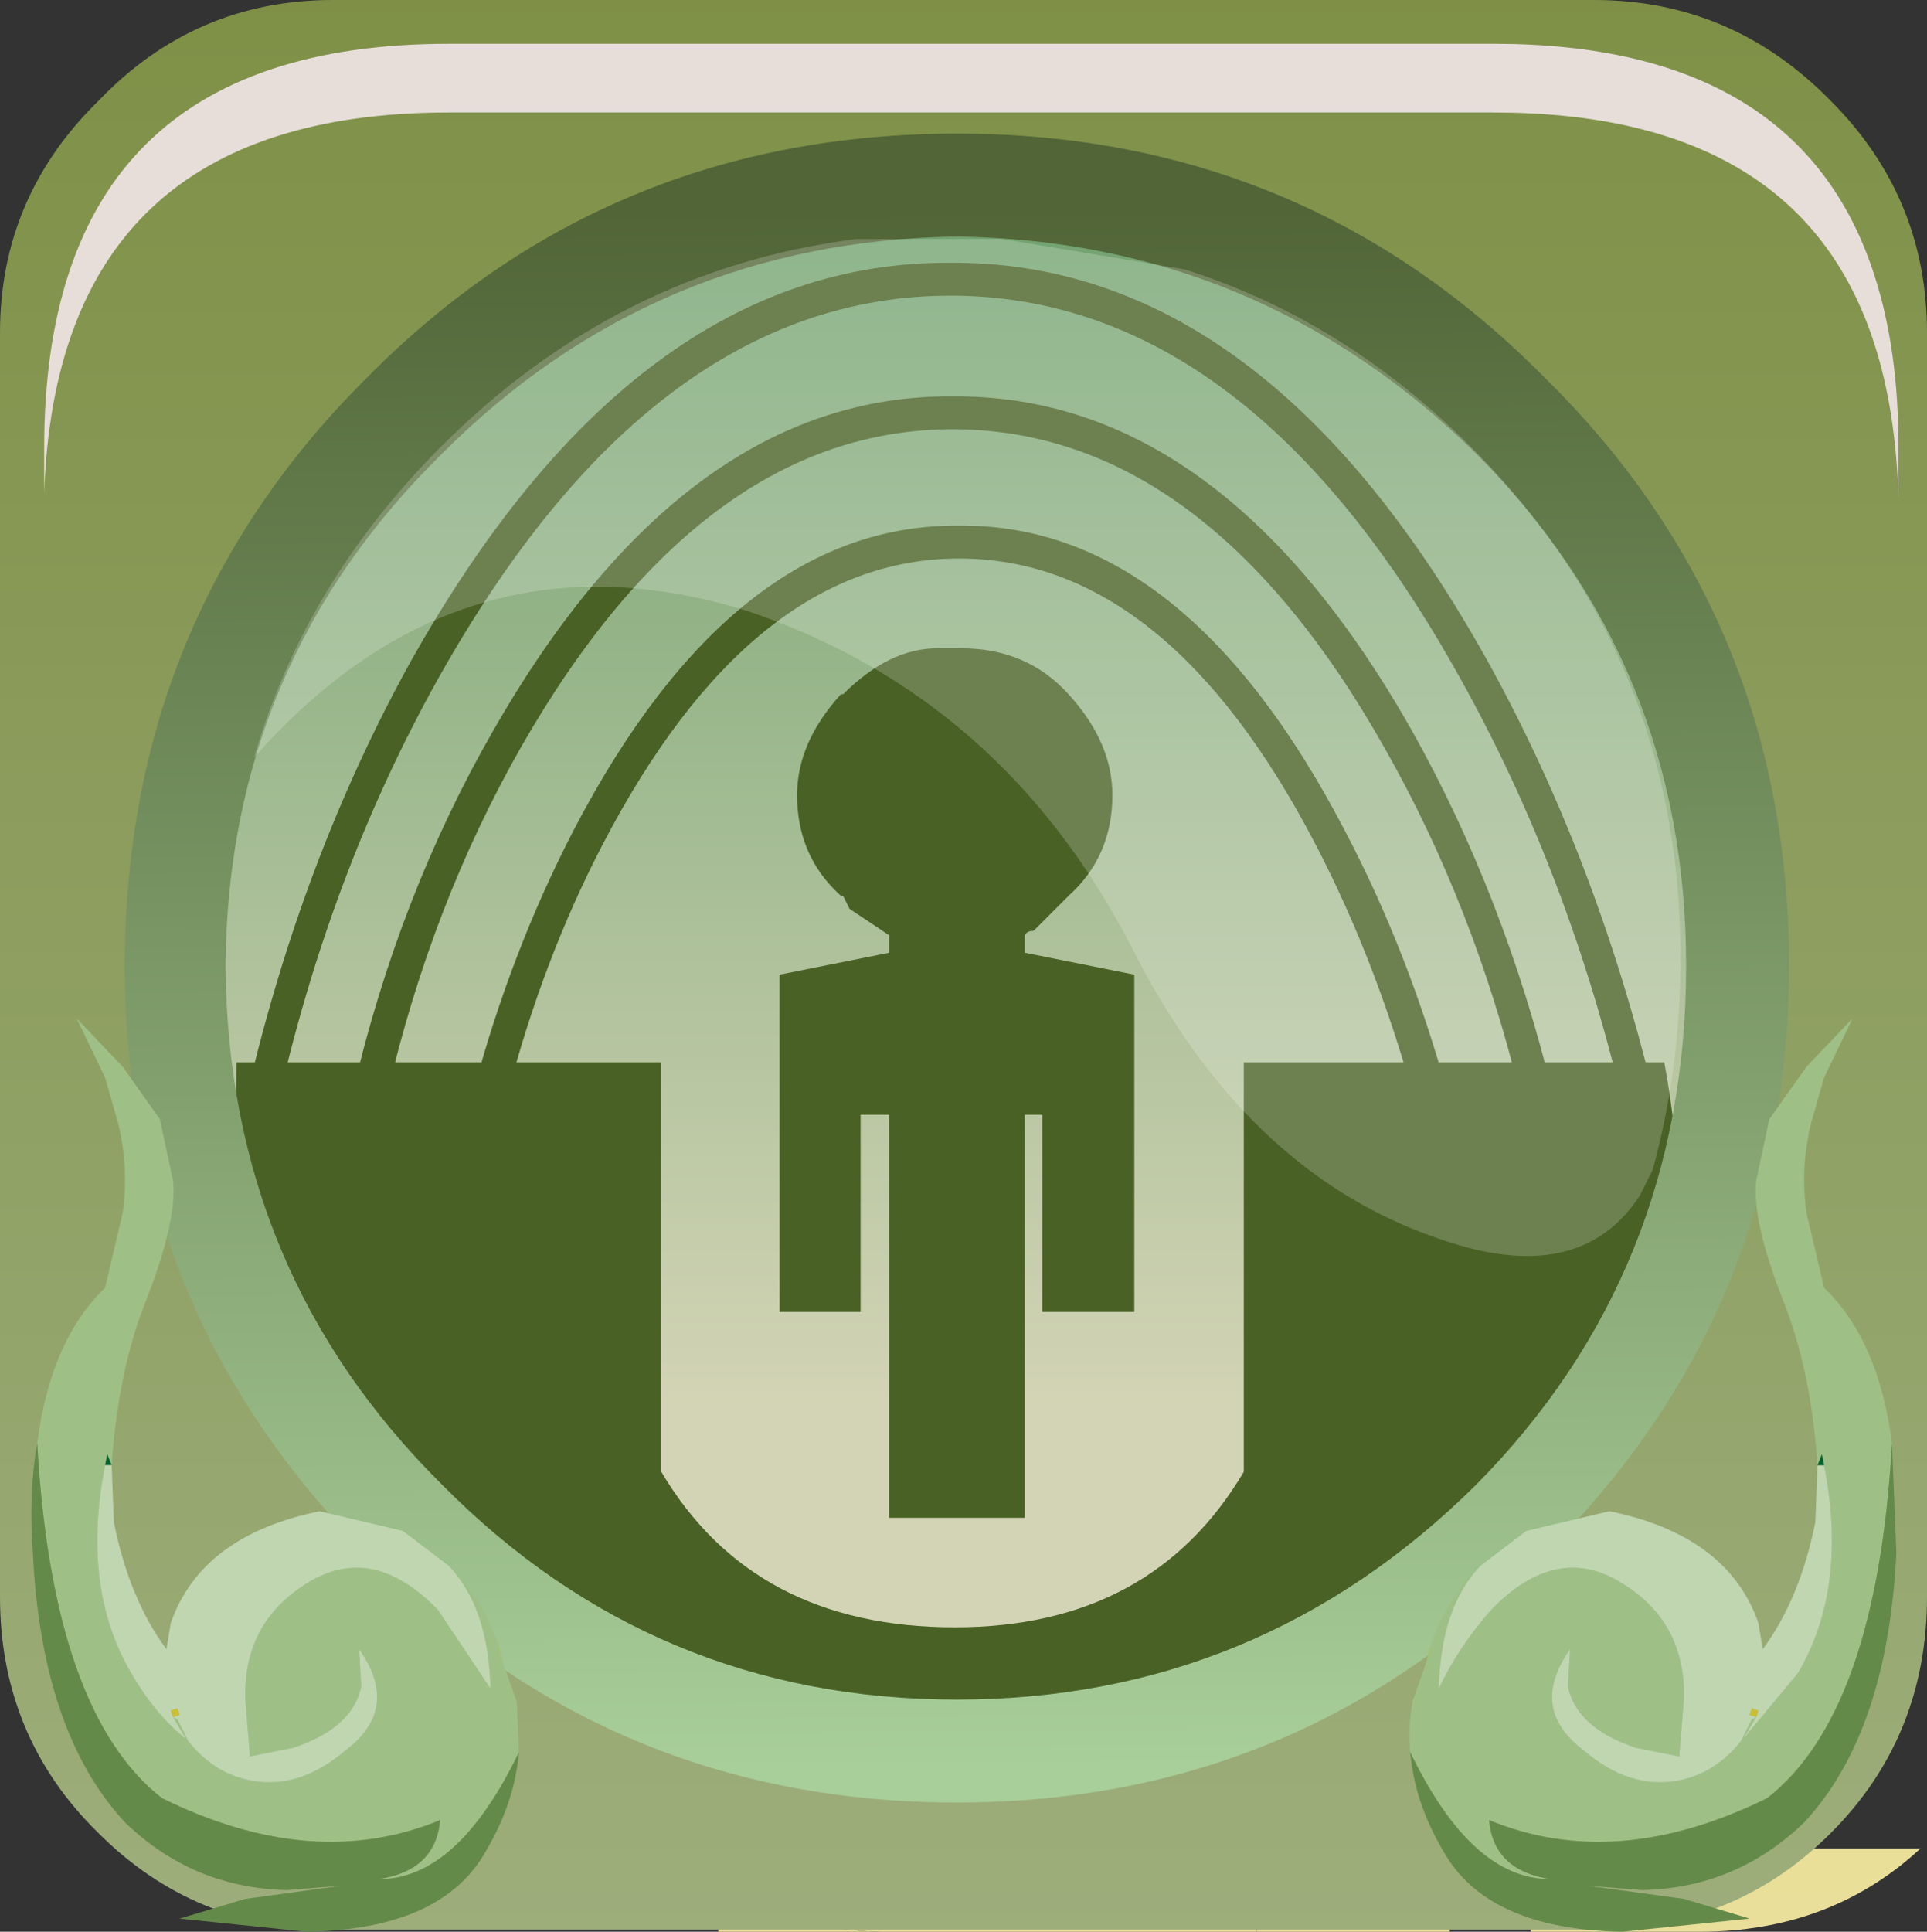 <?xml version="1.0" encoding="UTF-8" standalone="no"?>
<svg xmlns:xlink="http://www.w3.org/1999/xlink" height="66.15px" width="66.0px" xmlns="http://www.w3.org/2000/svg">
  <rect width="100%" height="100%" fill="#333333" stroke="none"/>
  <g transform="matrix(1.5, 0.0, 0.0, 1.5, -0.15, -0.15)">
    <use height="44.1" transform="matrix(1.0, 0.0, 0.0, 1.0, 0.1, 0.1)" width="44.0" xlink:href="#shape0"/>
    <use height="8.6" transform="matrix(1.208, 0.0, 0.0, 1.206, 1.109, 1.1)" width="35.05" xlink:href="#sprite0"/>
    <use height="20.15" transform="matrix(1.155, 0.0, 0.0, 1.155, 5.9, 5.5)" width="28.2" xlink:href="#sprite1"/>
  </g>
  <defs>
    <g id="shape0" transform="matrix(1.0, 0.0, 0.0, 1.0, -0.1, -0.1)">
      <path d="M16.5 43.15 L15.4 42.3 28.8 42.3 28.8 44.2 20.2 44.2 Q18.1 44.15 16.5 43.15" fill="url(#gradient0)" fill-rule="evenodd" stroke="none"/>
      <path d="M28.8 42.3 L33.2 42.3 33.2 44.2 28.8 44.2 28.8 42.3 M20.2 44.2 L16.5 44.2 16.5 43.15 Q18.1 44.15 20.2 44.2" fill="url(#gradient1)" fill-rule="evenodd" stroke="none"/>
      <path d="M35.05 44.2 L35.05 42.3 43.95 42.3 Q41.9 44.2 38.9 44.2 L35.05 44.2" fill="url(#gradient2)" fill-rule="evenodd" stroke="none"/>
      <path d="M41.9 2.4 Q44.1 4.6 44.1 7.7 L44.1 36.55 Q44.1 39.75 41.9 41.95 39.7 44.15 36.5 44.15 L7.7 44.15 Q4.55 44.15 2.35 41.95 0.1 39.75 0.1 36.55 L0.1 7.7 Q0.1 4.6 2.35 2.4 4.55 0.1 7.7 0.1 L36.5 0.1 Q39.65 0.1 41.9 2.4" fill="url(#gradient3)" fill-rule="evenodd" stroke="none"/>
      <path d="M8.95 9.05 Q14.4 3.6 22.15 3.6 29.85 3.6 35.3 9.05 40.7 14.5 40.7 22.15 40.7 29.9 35.3 35.35 29.85 40.75 22.15 40.75 14.4 40.75 8.95 35.35 3.5 29.9 3.5 22.15 3.5 14.45 8.95 9.05" fill="url(#gradient4)" fill-rule="evenodd" stroke="none"/>
      <path d="M28.5 24.35 L38.1 24.35 Q38.45 26.2 38.45 28.3 38.45 33.15 33.6 36.55 28.8 40.0 21.95 40.0 15.15 40.0 10.3 36.55 5.45 33.15 5.45 28.3 L5.5 24.35 15.2 24.35 15.2 33.7 Q17.3 37.25 21.9 37.25 26.4 37.25 28.5 33.7 L28.5 24.35" fill="#496125" fill-rule="evenodd" stroke="none"/>
      <path d="M22.0 12.1 Q27.15 12.05 30.8 19.05 32.25 21.8 33.15 25.05 L32.35 25.05 Q31.5 22.0 30.15 19.4 26.75 12.85 22.0 12.85 17.25 12.85 13.85 19.4 12.5 22.0 11.7 25.05 L10.9 25.05 Q11.75 21.85 13.2 19.05 16.85 12.05 22.0 12.1 M33.45 15.6 Q28.6 6.85 21.8 6.85 15.0 6.85 10.1 15.6 7.7 19.9 6.5 25.05 L5.75 25.05 Q7.0 19.7 9.45 15.25 14.6 6.05 21.8 6.1 29.0 6.05 34.1 15.25 36.55 19.7 37.85 25.05 L37.1 25.05 Q35.85 19.9 33.45 15.6 M21.85 9.15 Q28.0 9.1 32.35 16.8 34.45 20.55 35.55 25.05 L34.8 25.05 Q33.75 20.75 31.7 17.15 27.6 9.9 21.85 9.9 16.15 9.9 12.0 17.15 9.95 20.75 8.95 25.05 L8.15 25.05 Q9.2 20.55 11.35 16.8 15.75 9.1 21.85 9.15" fill="#496125" fill-rule="evenodd" stroke="none"/>
      <path d="M21.9 14.9 L22.05 14.9 Q23.55 14.9 24.5 15.95 25.5 17.05 25.5 18.25 25.5 19.65 24.5 20.55 L23.7 21.35 Q23.55 21.35 23.5 21.45 L23.5 21.85 26.0 22.35 26.0 23.85 26.0 30.05 24.55 30.05 23.9 30.05 23.9 25.55 23.5 25.55 23.5 34.75 20.4 34.75 20.4 25.55 19.75 25.55 19.75 30.05 19.3 30.05 17.9 30.05 17.9 23.85 17.9 22.35 20.4 21.85 20.4 21.45 19.5 20.85 19.35 20.55 19.3 20.55 Q18.3 19.65 18.3 18.25 18.3 17.05 19.3 15.95 L19.35 15.95 Q20.4 14.9 21.5 14.9 L21.9 14.9" fill="#496125" fill-rule="evenodd" stroke="none"/>
      <path d="M40.95 22.15 Q40.95 30.05 35.35 35.6 29.85 41.25 21.95 41.25 14.0 41.25 8.5 35.6 2.95 30.05 2.95 22.15 2.95 14.2 8.5 8.7 14.0 3.15 21.95 3.15 29.85 3.15 35.35 8.7 40.95 14.2 40.95 22.15 M33.8 10.45 Q28.85 5.6 21.95 5.5 15.05 5.6 10.2 10.45 5.3 15.25 5.25 22.15 5.3 29.15 10.2 34.0 15.05 38.9 21.95 38.9 28.85 38.9 33.8 34.0 38.6 29.15 38.6 22.15 38.6 15.25 33.8 10.45" fill="url(#gradient5)" fill-rule="evenodd" stroke="none"/>
      <path d="M0.95 33.05 Q1.25 30.7 2.5 29.5 L2.9 27.8 Q3.05 26.8 2.8 25.75 L2.5 24.7 1.85 23.35 2.9 24.45 3.75 25.65 4.05 27.05 Q4.15 27.95 3.45 29.75 2.8 31.35 2.65 33.55 L2.55 33.3 2.5 33.55 Q1.95 36.35 3.1 38.3 3.65 39.25 4.35 39.8 L4.05 39.3 4.15 39.35 4.4 39.85 Q5.0 40.6 5.85 40.75 6.95 40.95 8.0 40.05 9.25 39.1 8.3 37.75 L8.35 38.6 Q8.15 39.55 6.8 40.0 L5.8 40.2 5.8 40.1 5.7 38.9 Q5.65 37.15 7.1 36.25 8.6 35.3 10.1 36.85 L11.3 38.65 Q11.25 36.8 10.35 35.85 L10.5 36.0 Q11.2 36.75 11.5 37.7 L11.45 37.7 11.6 38.1 11.9 38.95 11.95 40.1 Q10.55 43.0 8.75 43.0 10.05 42.8 10.15 41.65 7.25 42.85 3.8 41.15 1.3 39.2 0.95 33.05" fill="#9ec087" fill-rule="evenodd" stroke="none"/>
      <path d="M2.5 33.55 L2.55 33.3 2.65 33.55 2.5 33.55" fill="#00632e" fill-rule="evenodd" stroke="none"/>
      <path d="M2.65 33.55 L2.7 34.85 Q3.05 36.6 3.9 37.75 L4.0 37.15 Q4.7 35.15 7.4 34.6 L9.3 35.05 10.35 35.85 Q11.25 36.8 11.3 38.65 L10.1 36.85 Q8.6 35.3 7.1 36.25 5.65 37.15 5.7 38.9 L5.8 40.1 5.8 40.2 6.8 40.0 Q8.15 39.55 8.35 38.6 L8.3 37.75 Q9.25 39.1 8.0 40.05 6.95 40.95 5.85 40.75 5.0 40.6 4.4 39.85 L4.15 39.35 4.05 39.3 4.35 39.8 Q3.65 39.25 3.1 38.3 1.95 36.35 2.5 33.55 L2.65 33.55 M4.05 39.3 L4.2 39.25 4.15 39.1 4.0 39.15 4.05 39.3" fill="#c0d6b1" fill-rule="evenodd" stroke="none"/>
      <path d="M11.95 40.1 Q11.85 41.25 11.2 42.35 10.2 44.15 7.1 44.2 L4.2 43.9 5.7 43.45 7.9 43.15 6.65 43.25 Q4.5 43.2 2.95 41.7 1.05 39.65 0.85 35.55 0.75 34.15 0.95 33.05 1.3 39.2 3.8 41.15 7.25 42.85 10.15 41.65 10.05 42.8 8.75 43.0 10.55 43.0 11.95 40.1" fill="#648a4a" fill-rule="evenodd" stroke="none"/>
      <path d="M4.05 39.3 L4.0 39.15 4.15 39.1 4.2 39.25 4.05 39.3" fill="#ccbf38" fill-rule="evenodd" stroke="none"/>
      <path d="M11.5 37.7 L11.6 38.1 11.45 37.7 11.5 37.7" fill="url(#gradient6)" fill-rule="evenodd" stroke="none"/>
      <path d="M41.6 33.55 Q41.45 31.35 40.8 29.75 40.1 27.95 40.2 27.05 L40.5 25.65 41.35 24.45 42.4 23.35 41.75 24.7 41.45 25.75 Q41.2 26.8 41.35 27.8 L41.75 29.5 Q43.0 30.7 43.3 33.05 42.95 39.2 40.45 41.15 37.0 42.85 34.1 41.65 34.2 42.8 35.5 43.0 33.7 43.0 32.3 40.1 32.25 39.55 32.35 38.95 L32.65 38.1 32.8 37.7 32.75 37.7 Q33.05 36.75 33.75 36.0 L33.9 35.85 Q33.0 36.8 32.95 38.65 33.4 37.7 34.15 36.85 35.65 35.3 37.15 36.25 38.6 37.15 38.55 38.9 L38.45 40.1 38.45 40.2 37.45 40.0 Q36.1 39.55 35.9 38.6 L35.95 37.75 Q35.0 39.1 36.25 40.05 37.3 40.95 38.4 40.75 39.25 40.6 39.85 39.85 L40.1 39.35 40.2 39.3 39.9 39.8 41.15 38.3 Q42.3 36.35 41.75 33.55 L41.7 33.3 41.6 33.55" fill="#9ec087" fill-rule="evenodd" stroke="none"/>
      <path d="M41.75 33.55 Q42.3 36.35 41.15 38.3 L39.9 39.8 40.2 39.3 40.1 39.35 39.85 39.85 Q39.25 40.6 38.4 40.75 37.3 40.95 36.25 40.05 35.0 39.1 35.95 37.75 L35.9 38.6 Q36.1 39.55 37.45 40.0 L38.45 40.2 38.45 40.1 38.55 38.9 Q38.6 37.15 37.15 36.25 35.65 35.3 34.15 36.85 33.4 37.7 32.95 38.65 33.0 36.8 33.9 35.85 L34.95 35.05 36.85 34.6 Q39.55 35.15 40.25 37.15 L40.35 37.75 Q41.2 36.6 41.55 34.85 L41.6 33.55 41.75 33.55 M40.2 39.3 L40.25 39.15 40.1 39.1 40.05 39.25 40.2 39.3" fill="#c0d6b1" fill-rule="evenodd" stroke="none"/>
      <path d="M41.6 33.55 L41.7 33.3 41.75 33.55 41.6 33.55" fill="#00632e" fill-rule="evenodd" stroke="none"/>
      <path d="M32.3 40.1 Q33.7 43.0 35.5 43.0 34.2 42.8 34.1 41.65 37.0 42.85 40.45 41.15 42.95 39.2 43.3 33.05 L43.4 35.55 Q43.2 39.65 41.3 41.7 39.75 43.2 37.6 43.25 L36.35 43.15 38.55 43.45 40.05 43.9 37.15 44.2 Q34.05 44.15 33.05 42.35 32.4 41.25 32.3 40.1" fill="#648a4a" fill-rule="evenodd" stroke="none"/>
      <path d="M40.2 39.3 L40.05 39.25 40.1 39.1 40.25 39.15 40.2 39.3" fill="#ccbf38" fill-rule="evenodd" stroke="none"/>
      <path d="M32.75 37.7 L32.8 37.7 32.65 38.1 32.75 37.7" fill="url(#gradient7)" fill-rule="evenodd" stroke="none"/>
    </g>
    <linearGradient gradientTransform="matrix(0.0, -0.056, -0.055, 0.0, 34.85, 18.5)" gradientUnits="userSpaceOnUse" id="gradient0" spreadMethod="pad" x1="-819.2" x2="819.2">
      <stop offset="0.012" stop-color="#e8e1b7"/>
      <stop offset="1.0" stop-color="#eed731"/>
    </linearGradient>
    <linearGradient gradientTransform="matrix(0.0, -0.056, -0.055, 0.0, 22.55, 18.5)" gradientUnits="userSpaceOnUse" id="gradient1" spreadMethod="pad" x1="-819.2" x2="819.2">
      <stop offset="0.012" stop-color="#e8e1b7"/>
      <stop offset="1.0" stop-color="#eed731"/>
    </linearGradient>
    <linearGradient gradientTransform="matrix(0.0, -0.056, -0.055, 0.0, 24.45, 18.5)" gradientUnits="userSpaceOnUse" id="gradient2" spreadMethod="pad" x1="-819.2" x2="819.2">
      <stop offset="0.012" stop-color="#e8e1b7"/>
      <stop offset="1.0" stop-color="#eed731"/>
    </linearGradient>
    <linearGradient gradientTransform="matrix(0.0, -0.028, -0.055, 0.0, 22.7, 22.1)" gradientUnits="userSpaceOnUse" id="gradient3" spreadMethod="pad" x1="-819.2" x2="819.2">
      <stop offset="0.012" stop-color="#9dae7c"/>
      <stop offset="1.0" stop-color="#7e8f45"/>
    </linearGradient>
    <linearGradient gradientTransform="matrix(0.0, -0.017, -0.017, 0.0, 22.15, 18.65)" gradientUnits="userSpaceOnUse" id="gradient4" spreadMethod="pad" x1="-819.2" x2="819.2">
      <stop offset="0.012" stop-color="#d3d4b5"/>
      <stop offset="1.0" stop-color="#71a26f"/>
    </linearGradient>
    <linearGradient gradientTransform="matrix(1.0E-4, 0.022, -0.023, 1.0E-4, 22.0, 22.45)" gradientUnits="userSpaceOnUse" id="gradient5" spreadMethod="pad" x1="-819.2" x2="819.2">
      <stop offset="0.012" stop-color="#516537"/>
      <stop offset="1.0" stop-color="#a8ce99"/>
    </linearGradient>
    <linearGradient gradientTransform="matrix(0.0, -0.025, -0.025, 0.0, 6.2, 31.65)" gradientUnits="userSpaceOnUse" id="gradient6" spreadMethod="pad" x1="-819.2" x2="819.2">
      <stop offset="0.012" stop-color="#bed9a5"/>
      <stop offset="1.0" stop-color="#739416"/>
    </linearGradient>
    <linearGradient gradientTransform="matrix(0.0, -0.025, 0.025, 0.0, 38.0, 31.65)" gradientUnits="userSpaceOnUse" id="gradient7" spreadMethod="pad" x1="-819.2" x2="819.2">
      <stop offset="0.012" stop-color="#bed9a5"/>
      <stop offset="1.0" stop-color="#739416"/>
    </linearGradient>
    <g id="sprite0" transform="matrix(1.0, 0.0, 0.0, 1.0, 0.2, 0.0)">
      <use height="8.6" transform="matrix(1.0, 0.0, 0.0, 1.0, -0.2, 0.0)" width="35.05" xlink:href="#shape1"/>
    </g>
    <g id="shape1" transform="matrix(1.0, 0.0, 0.0, 1.0, 0.2, 0.0)">
      <path d="M34.85 8.6 Q34.8 6.95 34.4 5.7 33.0 1.3 27.2 1.3 L7.45 1.3 Q0.05 1.3 -0.2 8.5 L-0.2 7.65 Q-0.2 0.0 7.45 0.0 L27.2 0.0 Q33.0 0.0 34.4 4.4 34.85 5.8 34.85 7.65 L34.85 8.6" fill="#e7deda" fill-rule="evenodd" stroke="none"/>
    </g>
    <g id="sprite1" transform="matrix(1.0, 0.0, 0.0, 1.0, 0.0, 0.0)">
      <use height="20.15" transform="matrix(1.0, 0.0, 0.0, 1.0, 0.0, 0.0)" width="28.2" xlink:href="#shape2"/>
    </g>
    <g id="shape2" transform="matrix(1.0, 0.0, 0.0, 1.0, 0.0, 0.0)">
      <path d="M27.65 18.45 L27.4 18.95 Q26.2 20.8 23.4 19.8 19.6 18.5 17.35 14.05 14.8 9.1 9.75 7.4 4.1 5.65 0.0 10.3 1.0 6.85 3.7 4.15 7.2 0.65 11.9 0.05 L14.8 0.05 18.4 0.65 Q21.55 1.65 24.05 4.15 28.2 8.3 28.2 14.25 28.2 16.45 27.65 18.45" fill="#ffffff" fill-opacity="0.196" fill-rule="evenodd" stroke="none"/>
    </g>
  </defs>
</svg>
